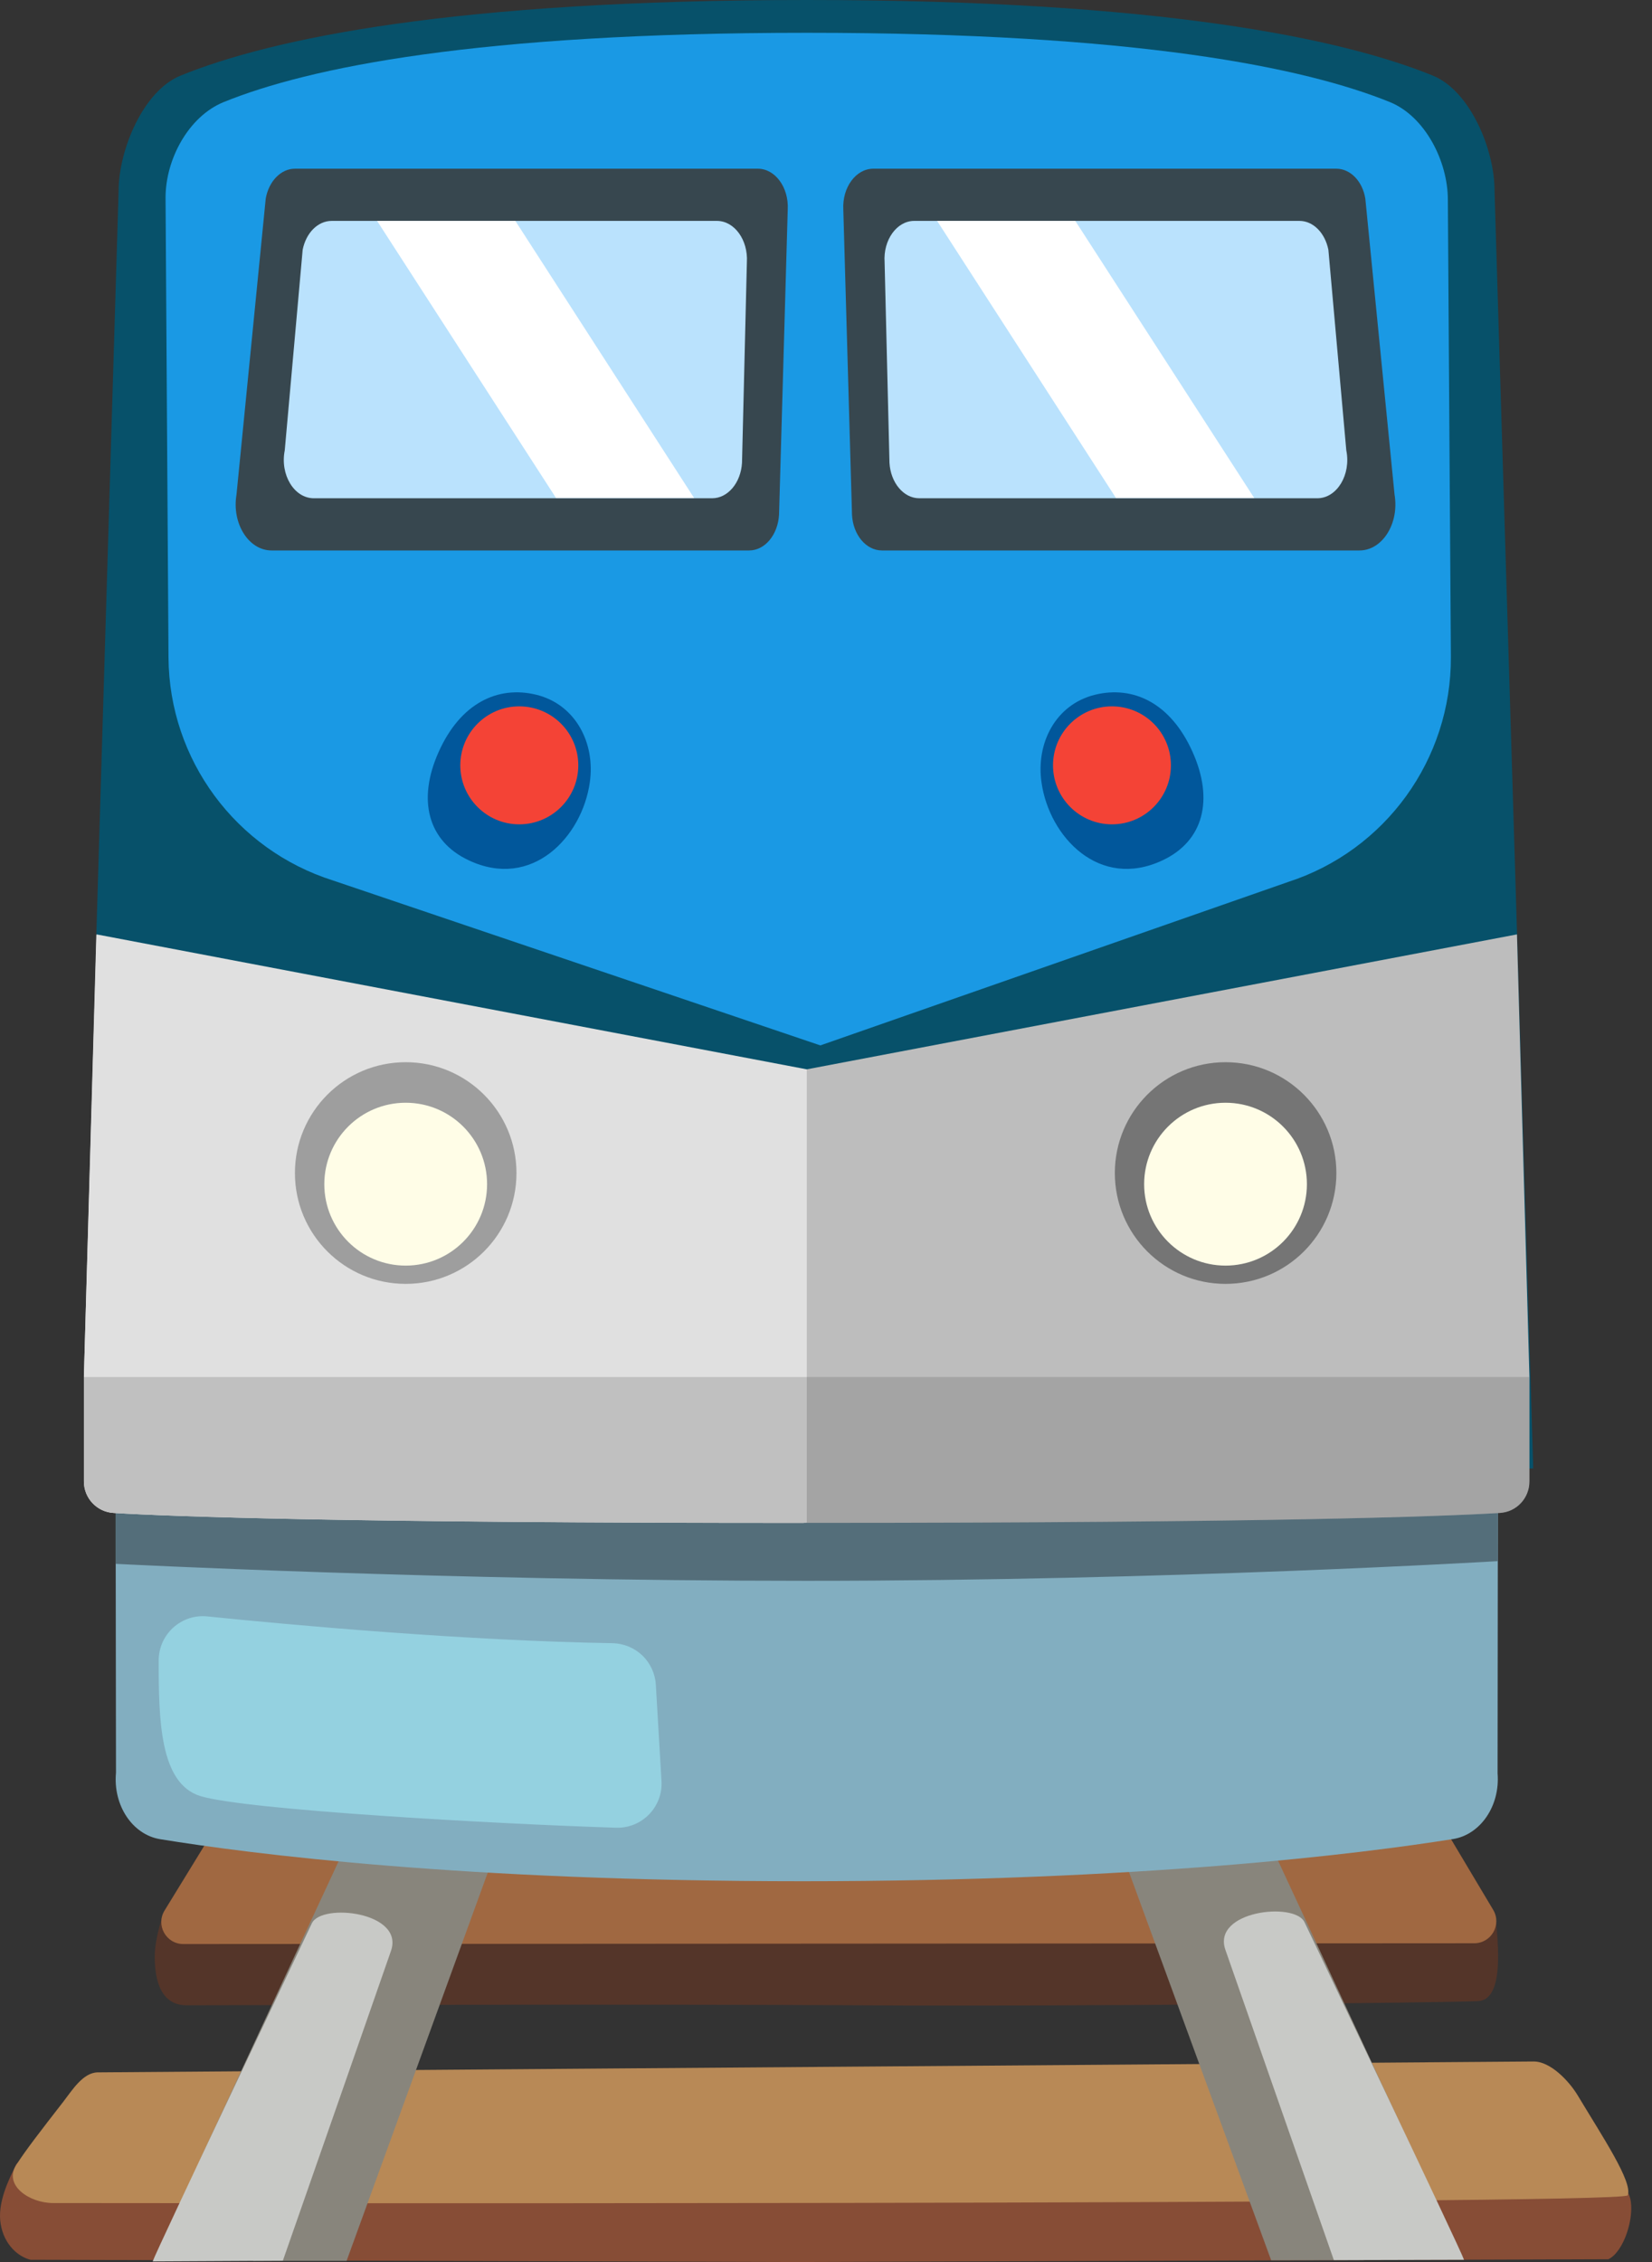 <svg width="19" height="26" viewBox="0 0 19 26" fill="none" xmlns="http://www.w3.org/2000/svg">
<rect x="0" y="0" width="19" height="26" fill="#333333" stroke="none"/>
<path d="M1.862 22.048C1.862 22.048 1.782 22.289 1.78 22.477C1.778 22.666 1.806 23.049 2.144 23.049C2.582 23.049 7.53 23.034 9.916 23.049C12.302 23.064 16.693 23.019 17.001 23.001C17.309 22.986 17.224 22.304 17.205 22.07L1.862 22.048Z" fill="#543529"/>
<path d="M17.664 24.271L18.29 24.702C18.29 24.702 18.695 25.055 18.749 25.268C18.803 25.48 18.678 25.883 18.498 25.968L9.108 26L0.35 25.974C0.213 25.939 0.049 25.807 0.008 25.564C-0.034 25.322 0.101 25.051 0.185 24.882C0.27 24.713 2.012 24.273 2.012 24.273L17.664 24.271Z" fill="#874D36"/>
<path d="M1.124 23.82C0.955 23.822 0.831 24.024 0.729 24.156C0.465 24.496 0.298 24.711 0.188 24.882C0.036 25.118 0.339 25.322 0.61 25.322C0.881 25.322 18.678 25.348 18.721 25.233C18.78 25.081 18.433 24.563 18.147 24.087C18.047 23.92 17.831 23.692 17.636 23.695L1.124 23.82Z" fill="#B88956"/>
<path d="M2.495 20.978L1.893 21.959C1.789 22.128 1.91 22.345 2.109 22.345L16.955 22.336C17.152 22.336 17.274 22.122 17.174 21.953L16.591 20.976H2.495V20.978Z" fill="#A06841"/>
<path d="M5.751 21.136L3.986 25.987H2.915L2.302 24.819L4.261 20.605C4.261 20.603 5.849 20.822 5.751 21.136Z" fill="#88857C"/>
<path d="M1.756 25.993C1.782 25.902 3.587 22.106 3.587 22.106C3.7 21.87 4.651 21.976 4.497 22.423C4.343 22.869 3.253 25.985 3.253 25.985L1.756 25.993Z" fill="#C8C9C6"/>
<path d="M12.845 21.136L14.62 25.98L15.679 25.978L16.294 24.819L14.336 20.605C14.338 20.603 12.748 20.822 12.845 21.136Z" fill="#88857C"/>
<path d="M16.838 25.974C16.812 25.883 15.003 22.093 15.003 22.093C14.89 21.857 13.939 21.963 14.093 22.41L15.341 25.978L16.838 25.974Z" fill="#C8C9C6"/>
<path d="M17.224 20.384C17.254 20.755 17.029 21.086 16.713 21.138C15.662 21.305 13.151 21.623 9.229 21.623C5.336 21.623 2.881 21.309 1.843 21.14C1.522 21.088 1.299 20.75 1.334 20.375L1.329 16.662H17.228L17.224 20.384Z" fill="#82AEC0"/>
<path d="M1.329 16.662V17.975C1.329 17.975 5.095 18.17 9.277 18.17C13.458 18.17 17.226 17.944 17.226 17.944V16.662H1.329Z" fill="#546E7A"/>
<path d="M9.246 17.505L9.277 12.294L1.108 10.742L0.965 15.817V17.028C0.965 17.221 1.115 17.379 1.306 17.39C1.992 17.431 3.96 17.505 9.246 17.505Z" fill="#E0E0E0"/>
<path d="M16.479 0.869C15.43 0.442 13.337 0 9.279 0C5.221 0 3.126 0.442 2.077 0.869C1.646 1.044 1.364 1.725 1.364 2.197L1.108 10.74L3.39 14.122L9.22 16.941C16.496 16.941 17.634 16.878 17.634 16.878L17.189 2.197C17.192 1.725 16.91 1.044 16.479 0.869Z" fill="#07516A"/>
<path d="M15.987 1.174C15.005 0.776 13.075 0.377 9.279 0.377C5.483 0.377 3.55 0.776 2.571 1.174C2.168 1.339 1.904 1.831 1.904 2.273L1.938 7.557C1.945 8.732 2.712 9.767 3.832 10.121L9.435 12.016L14.813 10.138C15.935 9.776 16.693 8.727 16.687 7.549L16.652 2.295C16.652 1.853 16.39 1.339 15.987 1.174Z" fill="#1A99E4"/>
<path d="M15.774 5.954H9.868L9.946 2.342H15.335L15.774 5.954Z" fill="#BAE2FD"/>
<path d="M15.369 1.939H10.044C9.844 1.939 9.686 2.154 9.699 2.407L9.799 5.915C9.81 6.147 9.961 6.327 10.143 6.327H15.636C15.9 6.327 16.095 6.015 16.039 5.685L15.703 2.284C15.671 2.082 15.53 1.939 15.369 1.939ZM10.514 2.539H14.945C15.103 2.539 15.239 2.676 15.278 2.871L15.484 5.176C15.541 5.456 15.376 5.727 15.151 5.727H10.572C10.393 5.727 10.243 5.549 10.23 5.319L10.174 3.014C10.156 2.758 10.315 2.539 10.514 2.539Z" fill="#37474F"/>
<path d="M2.987 5.954H8.893L8.815 2.342H3.427L2.987 5.954Z" fill="#BAE2FD"/>
<path d="M3.056 2.284L2.72 5.685C2.664 6.015 2.859 6.327 3.123 6.327H8.616C8.798 6.327 8.947 6.147 8.96 5.915L9.06 2.407C9.073 2.154 8.915 1.939 8.716 1.939H3.392C3.232 1.939 3.091 2.082 3.056 2.284ZM8.59 3.014L8.534 5.319C8.521 5.549 8.371 5.727 8.191 5.727H3.609C3.383 5.727 3.219 5.456 3.275 5.176L3.481 2.871C3.52 2.676 3.656 2.539 3.815 2.539H8.245C8.447 2.539 8.605 2.758 8.59 3.014Z" fill="#37474F"/>
<path d="M13.716 8.643C13.467 8.086 13.04 7.876 12.592 7.986C12.143 8.097 11.912 8.539 11.979 8.996C12.068 9.618 12.642 10.231 13.37 9.889C13.842 9.668 13.963 9.193 13.716 8.643Z" fill="#01579B"/>
<path d="M12.789 9.475C13.164 9.475 13.467 9.171 13.467 8.797C13.467 8.422 13.164 8.119 12.789 8.119C12.415 8.119 12.111 8.422 12.111 8.797C12.111 9.171 12.415 9.475 12.789 9.475Z" fill="#F44336"/>
<path d="M5.045 8.643C5.294 8.086 5.721 7.876 6.17 7.986C6.618 8.097 6.85 8.539 6.783 8.996C6.694 9.618 6.12 10.231 5.392 9.889C4.919 9.668 4.798 9.193 5.045 8.643Z" fill="#01579B"/>
<path d="M5.972 9.475C6.347 9.475 6.651 9.171 6.651 8.797C6.651 8.422 6.347 8.119 5.972 8.119C5.598 8.119 5.294 8.422 5.294 8.797C5.294 9.171 5.598 9.475 5.972 9.475Z" fill="#F44336"/>
<path d="M9.279 12.291L1.111 10.74L0.965 15.817V17.028C0.965 17.221 1.115 17.379 1.306 17.39C1.992 17.431 3.96 17.504 9.246 17.504H9.277C9.277 17.504 9.742 16.56 9.742 14.969C9.742 13.379 9.279 12.291 9.279 12.291Z" fill="#E0E0E0"/>
<path d="M9.279 12.291L17.447 10.74L17.59 15.817V17.028C17.59 17.221 17.441 17.379 17.25 17.39C16.563 17.431 14.596 17.504 9.309 17.504H9.279V12.291Z" fill="#BDBDBD"/>
<path opacity="0.2" d="M0.965 17.028C0.965 17.221 1.115 17.379 1.306 17.39C1.992 17.431 3.96 17.505 9.246 17.505H9.307C14.594 17.505 16.561 17.431 17.248 17.39C17.439 17.379 17.588 17.221 17.588 17.028V15.828H0.965V17.028Z" fill="#424242"/>
<path d="M2.382 18.579C2.312 18.572 2.24 18.58 2.173 18.602C2.106 18.625 2.044 18.661 1.991 18.709C1.939 18.757 1.897 18.815 1.868 18.88C1.84 18.945 1.825 19.015 1.825 19.086C1.825 19.762 1.836 20.499 2.304 20.644C2.82 20.804 5.712 20.965 7.086 21.008C7.385 21.017 7.626 20.767 7.608 20.471L7.543 19.366C7.536 19.238 7.48 19.118 7.389 19.029C7.297 18.941 7.175 18.89 7.047 18.887C5.342 18.859 3.34 18.677 2.382 18.579Z" fill="#94D1E0"/>
<path d="M14.095 14.757C14.799 14.757 15.37 14.187 15.37 13.483C15.37 12.78 14.799 12.209 14.095 12.209C13.392 12.209 12.822 12.78 12.822 13.483C12.822 14.187 13.392 14.757 14.095 14.757Z" fill="#757575"/>
<path d="M14.095 14.547C14.612 14.547 15.031 14.128 15.031 13.611C15.031 13.094 14.612 12.675 14.095 12.675C13.579 12.675 13.159 13.094 13.159 13.611C13.159 14.128 13.579 14.547 14.095 14.547Z" fill="#FFFDE7"/>
<path d="M4.666 14.757C5.37 14.757 5.94 14.187 5.94 13.483C5.94 12.78 5.37 12.209 4.666 12.209C3.962 12.209 3.392 12.78 3.392 13.483C3.392 14.187 3.962 14.757 4.666 14.757Z" fill="#9E9E9E"/>
<path d="M4.666 14.547C5.183 14.547 5.602 14.128 5.602 13.611C5.602 13.094 5.183 12.675 4.666 12.675C4.149 12.675 3.73 13.094 3.73 13.611C3.73 14.128 4.149 14.547 4.666 14.547Z" fill="#FFFDE7"/>
<path d="M7.983 5.724H6.395L4.337 2.539H5.927L7.983 5.724Z" fill="white"/>
<path d="M14.425 5.724H12.835L10.778 2.539H12.367L14.425 5.724Z" fill="white"/>
</svg>
